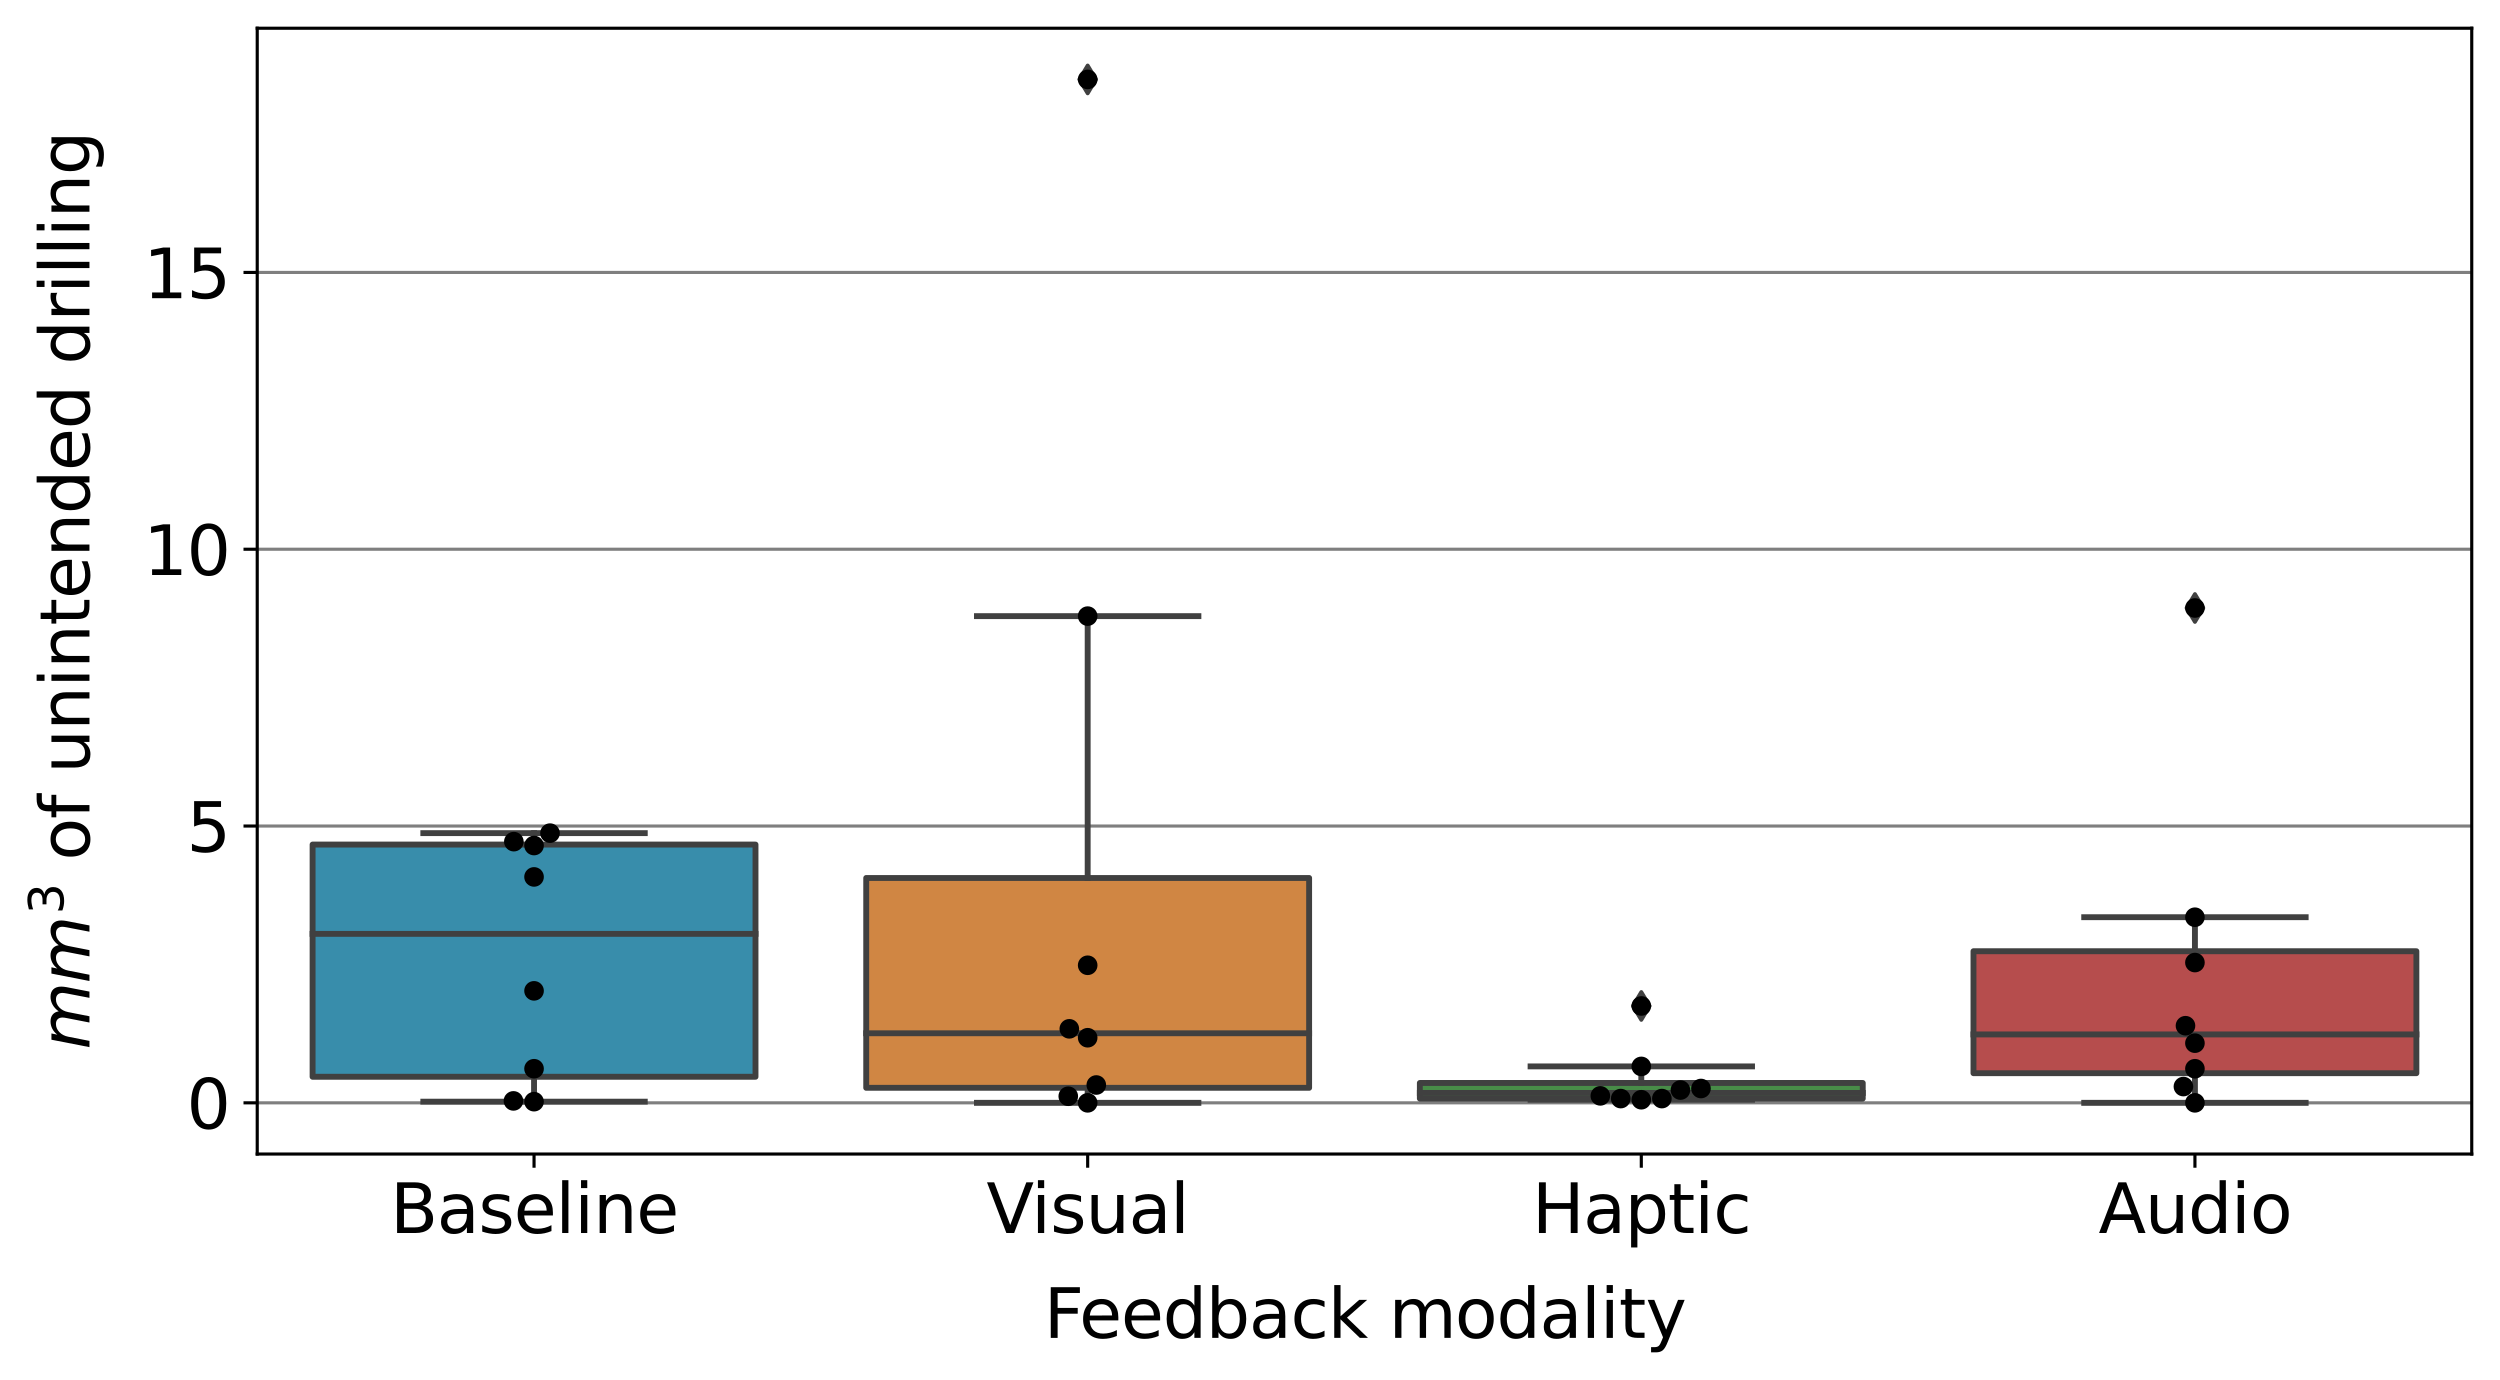 <?xml version="1.0" encoding="utf-8" standalone="no"?>
<!DOCTYPE svg PUBLIC "-//W3C//DTD SVG 1.1//EN"
  "http://www.w3.org/Graphics/SVG/1.1/DTD/svg11.dtd">
<svg xmlns:xlink="http://www.w3.org/1999/xlink" width="636.998pt" height="351.688pt" viewBox="0 0 636.998 351.688" xmlns="http://www.w3.org/2000/svg" version="1.1">
 <defs>
  <style type="text/css">*{stroke-linejoin: round; stroke-linecap: butt}</style>
 </defs>
 <g id="figure_1">
  <g id="patch_1">
   <path d="M 0 351.688 
L 636.998 351.688 
L 636.998 0 
L 0 0 
L 0 351.688 
z
" style="fill: none"/>
  </g>
  <g id="axes_1">
   <g id="patch_2">
    <path d="M 65.542 294.04 
L 629.798 294.04 
L 629.798 7.2 
L 65.542 7.2 
L 65.542 294.04 
z
" style="fill: none"/>
   </g>
   <g id="patch_3">
    <path d="M 79.649 274.362 
L 192.5 274.362 
L 192.5 215.194 
L 79.649 215.194 
L 79.649 274.362 
z
" clip-path="url(#p551e5654dd)" style="fill: #388dab; stroke: #404040; stroke-width: 1.5; stroke-linejoin: miter"/>
   </g>
   <g id="patch_4">
    <path d="M 220.713 277.176 
L 333.564 277.176 
L 333.564 223.71 
L 220.713 223.71 
L 220.713 277.176 
z
" clip-path="url(#p551e5654dd)" style="fill: #d08643; stroke: #404040; stroke-width: 1.5; stroke-linejoin: miter"/>
   </g>
   <g id="patch_5">
    <path d="M 361.777 279.916 
L 474.628 279.916 
L 474.628 275.942 
L 361.777 275.942 
L 361.777 279.916 
z
" clip-path="url(#p551e5654dd)" style="fill: #488c48; stroke: #404040; stroke-width: 1.5; stroke-linejoin: miter"/>
   </g>
   <g id="patch_6">
    <path d="M 502.841 273.448 
L 615.692 273.448 
L 615.692 242.371 
L 502.841 242.371 
L 502.841 273.448 
z
" clip-path="url(#p551e5654dd)" style="fill: #b64d4d; stroke: #404040; stroke-width: 1.5; stroke-linejoin: miter"/>
   </g>
   <g id="matplotlib.axis_1">
    <g id="xtick_1">
     <g id="line2d_1">
      <defs>
       <path id="m217849fde5" d="M 0 0 
L 0 3.5 
" style="stroke: #000000; stroke-width: 0.8"/>
      </defs>
      <g>
       <use xlink:href="#m217849fde5" x="136.074" y="294.04" style="stroke: #000000; stroke-width: 0.8"/>
      </g>
     </g>
     <g id="text_1">
      <!-- Baseline -->
      <g transform="translate(99.442 314.17) scale(0.173 -0.173)">
       <defs>
        <path id="DejaVuSans-42" d="M 1259 2228 
L 1259 519 
L 2272 519 
Q 2781 519 3026 730 
Q 3272 941 3272 1375 
Q 3272 1813 3026 2020 
Q 2781 2228 2272 2228 
L 1259 2228 
z
M 1259 4147 
L 1259 2741 
L 2194 2741 
Q 2656 2741 2882 2914 
Q 3109 3088 3109 3444 
Q 3109 3797 2882 3972 
Q 2656 4147 2194 4147 
L 1259 4147 
z
M 628 4666 
L 2241 4666 
Q 2963 4666 3353 4366 
Q 3744 4066 3744 3513 
Q 3744 3084 3544 2831 
Q 3344 2578 2956 2516 
Q 3422 2416 3680 2098 
Q 3938 1781 3938 1306 
Q 3938 681 3513 340 
Q 3088 0 2303 0 
L 628 0 
L 628 4666 
z
" transform="scale(0.016)"/>
        <path id="DejaVuSans-61" d="M 2194 1759 
Q 1497 1759 1228 1600 
Q 959 1441 959 1056 
Q 959 750 1161 570 
Q 1363 391 1709 391 
Q 2188 391 2477 730 
Q 2766 1069 2766 1631 
L 2766 1759 
L 2194 1759 
z
M 3341 1997 
L 3341 0 
L 2766 0 
L 2766 531 
Q 2569 213 2275 61 
Q 1981 -91 1556 -91 
Q 1019 -91 701 211 
Q 384 513 384 1019 
Q 384 1609 779 1909 
Q 1175 2209 1959 2209 
L 2766 2209 
L 2766 2266 
Q 2766 2663 2505 2880 
Q 2244 3097 1772 3097 
Q 1472 3097 1187 3025 
Q 903 2953 641 2809 
L 641 3341 
Q 956 3463 1253 3523 
Q 1550 3584 1831 3584 
Q 2591 3584 2966 3190 
Q 3341 2797 3341 1997 
z
" transform="scale(0.016)"/>
        <path id="DejaVuSans-73" d="M 2834 3397 
L 2834 2853 
Q 2591 2978 2328 3040 
Q 2066 3103 1784 3103 
Q 1356 3103 1142 2972 
Q 928 2841 928 2578 
Q 928 2378 1081 2264 
Q 1234 2150 1697 2047 
L 1894 2003 
Q 2506 1872 2764 1633 
Q 3022 1394 3022 966 
Q 3022 478 2636 193 
Q 2250 -91 1575 -91 
Q 1294 -91 989 -36 
Q 684 19 347 128 
L 347 722 
Q 666 556 975 473 
Q 1284 391 1588 391 
Q 1994 391 2212 530 
Q 2431 669 2431 922 
Q 2431 1156 2273 1281 
Q 2116 1406 1581 1522 
L 1381 1569 
Q 847 1681 609 1914 
Q 372 2147 372 2553 
Q 372 3047 722 3315 
Q 1072 3584 1716 3584 
Q 2034 3584 2315 3537 
Q 2597 3491 2834 3397 
z
" transform="scale(0.016)"/>
        <path id="DejaVuSans-65" d="M 3597 1894 
L 3597 1613 
L 953 1613 
Q 991 1019 1311 708 
Q 1631 397 2203 397 
Q 2534 397 2845 478 
Q 3156 559 3463 722 
L 3463 178 
Q 3153 47 2828 -22 
Q 2503 -91 2169 -91 
Q 1331 -91 842 396 
Q 353 884 353 1716 
Q 353 2575 817 3079 
Q 1281 3584 2069 3584 
Q 2775 3584 3186 3129 
Q 3597 2675 3597 1894 
z
M 3022 2063 
Q 3016 2534 2758 2815 
Q 2500 3097 2075 3097 
Q 1594 3097 1305 2825 
Q 1016 2553 972 2059 
L 3022 2063 
z
" transform="scale(0.016)"/>
        <path id="DejaVuSans-6c" d="M 603 4863 
L 1178 4863 
L 1178 0 
L 603 0 
L 603 4863 
z
" transform="scale(0.016)"/>
        <path id="DejaVuSans-69" d="M 603 3500 
L 1178 3500 
L 1178 0 
L 603 0 
L 603 3500 
z
M 603 4863 
L 1178 4863 
L 1178 4134 
L 603 4134 
L 603 4863 
z
" transform="scale(0.016)"/>
        <path id="DejaVuSans-6e" d="M 3513 2113 
L 3513 0 
L 2938 0 
L 2938 2094 
Q 2938 2591 2744 2837 
Q 2550 3084 2163 3084 
Q 1697 3084 1428 2787 
Q 1159 2491 1159 1978 
L 1159 0 
L 581 0 
L 581 3500 
L 1159 3500 
L 1159 2956 
Q 1366 3272 1645 3428 
Q 1925 3584 2291 3584 
Q 2894 3584 3203 3211 
Q 3513 2838 3513 2113 
z
" transform="scale(0.016)"/>
       </defs>
       <use xlink:href="#DejaVuSans-42"/>
       <use xlink:href="#DejaVuSans-61" x="68.604"/>
       <use xlink:href="#DejaVuSans-73" x="129.883"/>
       <use xlink:href="#DejaVuSans-65" x="181.982"/>
       <use xlink:href="#DejaVuSans-6c" x="243.506"/>
       <use xlink:href="#DejaVuSans-69" x="271.289"/>
       <use xlink:href="#DejaVuSans-6e" x="299.072"/>
       <use xlink:href="#DejaVuSans-65" x="362.451"/>
      </g>
     </g>
    </g>
    <g id="xtick_2">
     <g id="line2d_2">
      <g>
       <use xlink:href="#m217849fde5" x="277.138" y="294.04" style="stroke: #000000; stroke-width: 0.8"/>
      </g>
     </g>
     <g id="text_2">
      <!-- Visual -->
      <g transform="translate(251.351 314.17) scale(0.173 -0.173)">
       <defs>
        <path id="DejaVuSans-56" d="M 1831 0 
L 50 4666 
L 709 4666 
L 2188 738 
L 3669 4666 
L 4325 4666 
L 2547 0 
L 1831 0 
z
" transform="scale(0.016)"/>
        <path id="DejaVuSans-75" d="M 544 1381 
L 544 3500 
L 1119 3500 
L 1119 1403 
Q 1119 906 1312 657 
Q 1506 409 1894 409 
Q 2359 409 2629 706 
Q 2900 1003 2900 1516 
L 2900 3500 
L 3475 3500 
L 3475 0 
L 2900 0 
L 2900 538 
Q 2691 219 2414 64 
Q 2138 -91 1772 -91 
Q 1169 -91 856 284 
Q 544 659 544 1381 
z
M 1991 3584 
L 1991 3584 
z
" transform="scale(0.016)"/>
       </defs>
       <use xlink:href="#DejaVuSans-56"/>
       <use xlink:href="#DejaVuSans-69" x="66.158"/>
       <use xlink:href="#DejaVuSans-73" x="93.941"/>
       <use xlink:href="#DejaVuSans-75" x="146.041"/>
       <use xlink:href="#DejaVuSans-61" x="209.42"/>
       <use xlink:href="#DejaVuSans-6c" x="270.699"/>
      </g>
     </g>
    </g>
    <g id="xtick_3">
     <g id="line2d_3">
      <g>
       <use xlink:href="#m217849fde5" x="418.202" y="294.04" style="stroke: #000000; stroke-width: 0.8"/>
      </g>
     </g>
     <g id="text_3">
      <!-- Haptic -->
      <g transform="translate(390.387 314.17) scale(0.173 -0.173)">
       <defs>
        <path id="DejaVuSans-48" d="M 628 4666 
L 1259 4666 
L 1259 2753 
L 3553 2753 
L 3553 4666 
L 4184 4666 
L 4184 0 
L 3553 0 
L 3553 2222 
L 1259 2222 
L 1259 0 
L 628 0 
L 628 4666 
z
" transform="scale(0.016)"/>
        <path id="DejaVuSans-70" d="M 1159 525 
L 1159 -1331 
L 581 -1331 
L 581 3500 
L 1159 3500 
L 1159 2969 
Q 1341 3281 1617 3432 
Q 1894 3584 2278 3584 
Q 2916 3584 3314 3078 
Q 3713 2572 3713 1747 
Q 3713 922 3314 415 
Q 2916 -91 2278 -91 
Q 1894 -91 1617 61 
Q 1341 213 1159 525 
z
M 3116 1747 
Q 3116 2381 2855 2742 
Q 2594 3103 2138 3103 
Q 1681 3103 1420 2742 
Q 1159 2381 1159 1747 
Q 1159 1113 1420 752 
Q 1681 391 2138 391 
Q 2594 391 2855 752 
Q 3116 1113 3116 1747 
z
" transform="scale(0.016)"/>
        <path id="DejaVuSans-74" d="M 1172 4494 
L 1172 3500 
L 2356 3500 
L 2356 3053 
L 1172 3053 
L 1172 1153 
Q 1172 725 1289 603 
Q 1406 481 1766 481 
L 2356 481 
L 2356 0 
L 1766 0 
Q 1100 0 847 248 
Q 594 497 594 1153 
L 594 3053 
L 172 3053 
L 172 3500 
L 594 3500 
L 594 4494 
L 1172 4494 
z
" transform="scale(0.016)"/>
        <path id="DejaVuSans-63" d="M 3122 3366 
L 3122 2828 
Q 2878 2963 2633 3030 
Q 2388 3097 2138 3097 
Q 1578 3097 1268 2742 
Q 959 2388 959 1747 
Q 959 1106 1268 751 
Q 1578 397 2138 397 
Q 2388 397 2633 464 
Q 2878 531 3122 666 
L 3122 134 
Q 2881 22 2623 -34 
Q 2366 -91 2075 -91 
Q 1284 -91 818 406 
Q 353 903 353 1747 
Q 353 2603 823 3093 
Q 1294 3584 2113 3584 
Q 2378 3584 2631 3529 
Q 2884 3475 3122 3366 
z
" transform="scale(0.016)"/>
       </defs>
       <use xlink:href="#DejaVuSans-48"/>
       <use xlink:href="#DejaVuSans-61" x="75.195"/>
       <use xlink:href="#DejaVuSans-70" x="136.475"/>
       <use xlink:href="#DejaVuSans-74" x="199.951"/>
       <use xlink:href="#DejaVuSans-69" x="239.16"/>
       <use xlink:href="#DejaVuSans-63" x="266.943"/>
      </g>
     </g>
    </g>
    <g id="xtick_4">
     <g id="line2d_4">
      <g>
       <use xlink:href="#m217849fde5" x="559.266" y="294.04" style="stroke: #000000; stroke-width: 0.8"/>
      </g>
     </g>
     <g id="text_4">
      <!-- Audio -->
      <g transform="translate(534.709 314.17) scale(0.173 -0.173)">
       <defs>
        <path id="DejaVuSans-41" d="M 2188 4044 
L 1331 1722 
L 3047 1722 
L 2188 4044 
z
M 1831 4666 
L 2547 4666 
L 4325 0 
L 3669 0 
L 3244 1197 
L 1141 1197 
L 716 0 
L 50 0 
L 1831 4666 
z
" transform="scale(0.016)"/>
        <path id="DejaVuSans-64" d="M 2906 2969 
L 2906 4863 
L 3481 4863 
L 3481 0 
L 2906 0 
L 2906 525 
Q 2725 213 2448 61 
Q 2172 -91 1784 -91 
Q 1150 -91 751 415 
Q 353 922 353 1747 
Q 353 2572 751 3078 
Q 1150 3584 1784 3584 
Q 2172 3584 2448 3432 
Q 2725 3281 2906 2969 
z
M 947 1747 
Q 947 1113 1208 752 
Q 1469 391 1925 391 
Q 2381 391 2643 752 
Q 2906 1113 2906 1747 
Q 2906 2381 2643 2742 
Q 2381 3103 1925 3103 
Q 1469 3103 1208 2742 
Q 947 2381 947 1747 
z
" transform="scale(0.016)"/>
        <path id="DejaVuSans-6f" d="M 1959 3097 
Q 1497 3097 1228 2736 
Q 959 2375 959 1747 
Q 959 1119 1226 758 
Q 1494 397 1959 397 
Q 2419 397 2687 759 
Q 2956 1122 2956 1747 
Q 2956 2369 2687 2733 
Q 2419 3097 1959 3097 
z
M 1959 3584 
Q 2709 3584 3137 3096 
Q 3566 2609 3566 1747 
Q 3566 888 3137 398 
Q 2709 -91 1959 -91 
Q 1206 -91 779 398 
Q 353 888 353 1747 
Q 353 2609 779 3096 
Q 1206 3584 1959 3584 
z
" transform="scale(0.016)"/>
       </defs>
       <use xlink:href="#DejaVuSans-41"/>
       <use xlink:href="#DejaVuSans-75" x="68.408"/>
       <use xlink:href="#DejaVuSans-64" x="131.787"/>
       <use xlink:href="#DejaVuSans-69" x="195.264"/>
       <use xlink:href="#DejaVuSans-6f" x="223.047"/>
      </g>
     </g>
    </g>
    <g id="text_5">
     <!-- Feedback modality -->
     <g transform="translate(265.995 340.894) scale(0.173 -0.173)">
      <defs>
       <path id="DejaVuSans-46" d="M 628 4666 
L 3309 4666 
L 3309 4134 
L 1259 4134 
L 1259 2759 
L 3109 2759 
L 3109 2228 
L 1259 2228 
L 1259 0 
L 628 0 
L 628 4666 
z
" transform="scale(0.016)"/>
       <path id="DejaVuSans-62" d="M 3116 1747 
Q 3116 2381 2855 2742 
Q 2594 3103 2138 3103 
Q 1681 3103 1420 2742 
Q 1159 2381 1159 1747 
Q 1159 1113 1420 752 
Q 1681 391 2138 391 
Q 2594 391 2855 752 
Q 3116 1113 3116 1747 
z
M 1159 2969 
Q 1341 3281 1617 3432 
Q 1894 3584 2278 3584 
Q 2916 3584 3314 3078 
Q 3713 2572 3713 1747 
Q 3713 922 3314 415 
Q 2916 -91 2278 -91 
Q 1894 -91 1617 61 
Q 1341 213 1159 525 
L 1159 0 
L 581 0 
L 581 4863 
L 1159 4863 
L 1159 2969 
z
" transform="scale(0.016)"/>
       <path id="DejaVuSans-6b" d="M 581 4863 
L 1159 4863 
L 1159 1991 
L 2875 3500 
L 3609 3500 
L 1753 1863 
L 3688 0 
L 2938 0 
L 1159 1709 
L 1159 0 
L 581 0 
L 581 4863 
z
" transform="scale(0.016)"/>
       <path id="DejaVuSans-20" transform="scale(0.016)"/>
       <path id="DejaVuSans-6d" d="M 3328 2828 
Q 3544 3216 3844 3400 
Q 4144 3584 4550 3584 
Q 5097 3584 5394 3201 
Q 5691 2819 5691 2113 
L 5691 0 
L 5113 0 
L 5113 2094 
Q 5113 2597 4934 2840 
Q 4756 3084 4391 3084 
Q 3944 3084 3684 2787 
Q 3425 2491 3425 1978 
L 3425 0 
L 2847 0 
L 2847 2094 
Q 2847 2600 2669 2842 
Q 2491 3084 2119 3084 
Q 1678 3084 1418 2786 
Q 1159 2488 1159 1978 
L 1159 0 
L 581 0 
L 581 3500 
L 1159 3500 
L 1159 2956 
Q 1356 3278 1631 3431 
Q 1906 3584 2284 3584 
Q 2666 3584 2933 3390 
Q 3200 3197 3328 2828 
z
" transform="scale(0.016)"/>
       <path id="DejaVuSans-79" d="M 2059 -325 
Q 1816 -950 1584 -1140 
Q 1353 -1331 966 -1331 
L 506 -1331 
L 506 -850 
L 844 -850 
Q 1081 -850 1212 -737 
Q 1344 -625 1503 -206 
L 1606 56 
L 191 3500 
L 800 3500 
L 1894 763 
L 2988 3500 
L 3597 3500 
L 2059 -325 
z
" transform="scale(0.016)"/>
      </defs>
      <use xlink:href="#DejaVuSans-46"/>
      <use xlink:href="#DejaVuSans-65" x="52.02"/>
      <use xlink:href="#DejaVuSans-65" x="113.543"/>
      <use xlink:href="#DejaVuSans-64" x="175.066"/>
      <use xlink:href="#DejaVuSans-62" x="238.543"/>
      <use xlink:href="#DejaVuSans-61" x="302.02"/>
      <use xlink:href="#DejaVuSans-63" x="363.299"/>
      <use xlink:href="#DejaVuSans-6b" x="418.279"/>
      <use xlink:href="#DejaVuSans-20" x="476.189"/>
      <use xlink:href="#DejaVuSans-6d" x="507.977"/>
      <use xlink:href="#DejaVuSans-6f" x="605.389"/>
      <use xlink:href="#DejaVuSans-64" x="666.57"/>
      <use xlink:href="#DejaVuSans-61" x="730.047"/>
      <use xlink:href="#DejaVuSans-6c" x="791.326"/>
      <use xlink:href="#DejaVuSans-69" x="819.109"/>
      <use xlink:href="#DejaVuSans-74" x="846.893"/>
      <use xlink:href="#DejaVuSans-79" x="886.102"/>
     </g>
    </g>
   </g>
   <g id="matplotlib.axis_2">
    <g id="ytick_1">
     <g id="line2d_5">
      <path d="M 65.542 281.002 
L 629.798 281.002 
" clip-path="url(#p551e5654dd)" style="fill: none; stroke: #000000; stroke-opacity: 0.5; stroke-width: 0.8; stroke-linecap: square"/>
     </g>
     <g id="line2d_6">
      <defs>
       <path id="m6c6a43b3b7" d="M 0 0 
L -3.5 0 
" style="stroke: #000000; stroke-width: 0.8"/>
      </defs>
      <g>
       <use xlink:href="#m6c6a43b3b7" x="65.542" y="281.002" style="stroke: #000000; stroke-width: 0.8"/>
      </g>
     </g>
     <g id="text_6">
      <!-- 0 -->
      <g transform="translate(47.548 287.567) scale(0.173 -0.173)">
       <defs>
        <path id="DejaVuSans-30" d="M 2034 4250 
Q 1547 4250 1301 3770 
Q 1056 3291 1056 2328 
Q 1056 1369 1301 889 
Q 1547 409 2034 409 
Q 2525 409 2770 889 
Q 3016 1369 3016 2328 
Q 3016 3291 2770 3770 
Q 2525 4250 2034 4250 
z
M 2034 4750 
Q 2819 4750 3233 4129 
Q 3647 3509 3647 2328 
Q 3647 1150 3233 529 
Q 2819 -91 2034 -91 
Q 1250 -91 836 529 
Q 422 1150 422 2328 
Q 422 3509 836 4129 
Q 1250 4750 2034 4750 
z
" transform="scale(0.016)"/>
       </defs>
       <use xlink:href="#DejaVuSans-30"/>
      </g>
     </g>
    </g>
    <g id="ytick_2">
     <g id="line2d_7">
      <path d="M 65.542 210.476 
L 629.798 210.476 
" clip-path="url(#p551e5654dd)" style="fill: none; stroke: #000000; stroke-opacity: 0.5; stroke-width: 0.8; stroke-linecap: square"/>
     </g>
     <g id="line2d_8">
      <g>
       <use xlink:href="#m6c6a43b3b7" x="65.542" y="210.476" style="stroke: #000000; stroke-width: 0.8"/>
      </g>
     </g>
     <g id="text_7">
      <!-- 5 -->
      <g transform="translate(47.548 217.041) scale(0.173 -0.173)">
       <defs>
        <path id="DejaVuSans-35" d="M 691 4666 
L 3169 4666 
L 3169 4134 
L 1269 4134 
L 1269 2991 
Q 1406 3038 1543 3061 
Q 1681 3084 1819 3084 
Q 2600 3084 3056 2656 
Q 3513 2228 3513 1497 
Q 3513 744 3044 326 
Q 2575 -91 1722 -91 
Q 1428 -91 1123 -41 
Q 819 9 494 109 
L 494 744 
Q 775 591 1075 516 
Q 1375 441 1709 441 
Q 2250 441 2565 725 
Q 2881 1009 2881 1497 
Q 2881 1984 2565 2268 
Q 2250 2553 1709 2553 
Q 1456 2553 1204 2497 
Q 953 2441 691 2322 
L 691 4666 
z
" transform="scale(0.016)"/>
       </defs>
       <use xlink:href="#DejaVuSans-35"/>
      </g>
     </g>
    </g>
    <g id="ytick_3">
     <g id="line2d_9">
      <path d="M 65.542 139.949 
L 629.798 139.949 
" clip-path="url(#p551e5654dd)" style="fill: none; stroke: #000000; stroke-opacity: 0.5; stroke-width: 0.8; stroke-linecap: square"/>
     </g>
     <g id="line2d_10">
      <g>
       <use xlink:href="#m6c6a43b3b7" x="65.542" y="139.949" style="stroke: #000000; stroke-width: 0.8"/>
      </g>
     </g>
     <g id="text_8">
      <!-- 10 -->
      <g transform="translate(36.554 146.514) scale(0.173 -0.173)">
       <defs>
        <path id="DejaVuSans-31" d="M 794 531 
L 1825 531 
L 1825 4091 
L 703 3866 
L 703 4441 
L 1819 4666 
L 2450 4666 
L 2450 531 
L 3481 531 
L 3481 0 
L 794 0 
L 794 531 
z
" transform="scale(0.016)"/>
       </defs>
       <use xlink:href="#DejaVuSans-31"/>
       <use xlink:href="#DejaVuSans-30" x="63.623"/>
      </g>
     </g>
    </g>
    <g id="ytick_4">
     <g id="line2d_11">
      <path d="M 65.542 69.423 
L 629.798 69.423 
" clip-path="url(#p551e5654dd)" style="fill: none; stroke: #000000; stroke-opacity: 0.5; stroke-width: 0.8; stroke-linecap: square"/>
     </g>
     <g id="line2d_12">
      <g>
       <use xlink:href="#m6c6a43b3b7" x="65.542" y="69.423" style="stroke: #000000; stroke-width: 0.8"/>
      </g>
     </g>
     <g id="text_9">
      <!-- 15 -->
      <g transform="translate(36.554 75.988) scale(0.173 -0.173)">
       <use xlink:href="#DejaVuSans-31"/>
       <use xlink:href="#DejaVuSans-35" x="63.623"/>
      </g>
     </g>
    </g>
    <g id="text_10">
     <!-- $mm^3$ of unintended drilling -->
     <g transform="translate(22.925 267.433) rotate(-90) scale(0.173 -0.173)">
      <defs>
       <path id="DejaVuSans-Oblique-6d" d="M 5747 2113 
L 5338 0 
L 4763 0 
L 5166 2094 
Q 5191 2228 5203 2325 
Q 5216 2422 5216 2491 
Q 5216 2772 5059 2928 
Q 4903 3084 4622 3084 
Q 4203 3084 3875 2770 
Q 3547 2456 3450 1953 
L 3066 0 
L 2491 0 
L 2900 2094 
Q 2925 2209 2937 2307 
Q 2950 2406 2950 2484 
Q 2950 2769 2794 2926 
Q 2638 3084 2363 3084 
Q 1938 3084 1609 2770 
Q 1281 2456 1184 1953 
L 800 0 
L 225 0 
L 909 3500 
L 1484 3500 
L 1375 2956 
Q 1609 3263 1923 3423 
Q 2238 3584 2597 3584 
Q 2978 3584 3223 3384 
Q 3469 3184 3519 2828 
Q 3781 3197 4126 3390 
Q 4472 3584 4856 3584 
Q 5306 3584 5551 3325 
Q 5797 3066 5797 2591 
Q 5797 2488 5784 2364 
Q 5772 2241 5747 2113 
z
" transform="scale(0.016)"/>
       <path id="DejaVuSans-33" d="M 2597 2516 
Q 3050 2419 3304 2112 
Q 3559 1806 3559 1356 
Q 3559 666 3084 287 
Q 2609 -91 1734 -91 
Q 1441 -91 1130 -33 
Q 819 25 488 141 
L 488 750 
Q 750 597 1062 519 
Q 1375 441 1716 441 
Q 2309 441 2620 675 
Q 2931 909 2931 1356 
Q 2931 1769 2642 2001 
Q 2353 2234 1838 2234 
L 1294 2234 
L 1294 2753 
L 1863 2753 
Q 2328 2753 2575 2939 
Q 2822 3125 2822 3475 
Q 2822 3834 2567 4026 
Q 2313 4219 1838 4219 
Q 1578 4219 1281 4162 
Q 984 4106 628 3988 
L 628 4550 
Q 988 4650 1302 4700 
Q 1616 4750 1894 4750 
Q 2613 4750 3031 4423 
Q 3450 4097 3450 3541 
Q 3450 3153 3228 2886 
Q 3006 2619 2597 2516 
z
" transform="scale(0.016)"/>
       <path id="DejaVuSans-66" d="M 2375 4863 
L 2375 4384 
L 1825 4384 
Q 1516 4384 1395 4259 
Q 1275 4134 1275 3809 
L 1275 3500 
L 2222 3500 
L 2222 3053 
L 1275 3053 
L 1275 0 
L 697 0 
L 697 3053 
L 147 3053 
L 147 3500 
L 697 3500 
L 697 3744 
Q 697 4328 969 4595 
Q 1241 4863 1831 4863 
L 2375 4863 
z
" transform="scale(0.016)"/>
       <path id="DejaVuSans-72" d="M 2631 2963 
Q 2534 3019 2420 3045 
Q 2306 3072 2169 3072 
Q 1681 3072 1420 2755 
Q 1159 2438 1159 1844 
L 1159 0 
L 581 0 
L 581 3500 
L 1159 3500 
L 1159 2956 
Q 1341 3275 1631 3429 
Q 1922 3584 2338 3584 
Q 2397 3584 2469 3576 
Q 2541 3569 2628 3553 
L 2631 2963 
z
" transform="scale(0.016)"/>
       <path id="DejaVuSans-67" d="M 2906 1791 
Q 2906 2416 2648 2759 
Q 2391 3103 1925 3103 
Q 1463 3103 1205 2759 
Q 947 2416 947 1791 
Q 947 1169 1205 825 
Q 1463 481 1925 481 
Q 2391 481 2648 825 
Q 2906 1169 2906 1791 
z
M 3481 434 
Q 3481 -459 3084 -895 
Q 2688 -1331 1869 -1331 
Q 1566 -1331 1297 -1286 
Q 1028 -1241 775 -1147 
L 775 -588 
Q 1028 -725 1275 -790 
Q 1522 -856 1778 -856 
Q 2344 -856 2625 -561 
Q 2906 -266 2906 331 
L 2906 616 
Q 2728 306 2450 153 
Q 2172 0 1784 0 
Q 1141 0 747 490 
Q 353 981 353 1791 
Q 353 2603 747 3093 
Q 1141 3584 1784 3584 
Q 2172 3584 2450 3431 
Q 2728 3278 2906 2969 
L 2906 3500 
L 3481 3500 
L 3481 434 
z
" transform="scale(0.016)"/>
      </defs>
      <use xlink:href="#DejaVuSans-Oblique-6d" transform="translate(0 0.766)"/>
      <use xlink:href="#DejaVuSans-Oblique-6d" transform="translate(97.412 0.766)"/>
      <use xlink:href="#DejaVuSans-33" transform="translate(199.474 39.047) scale(0.7)"/>
      <use xlink:href="#DejaVuSans-20" transform="translate(246.745 0.766)"/>
      <use xlink:href="#DejaVuSans-6f" transform="translate(278.532 0.766)"/>
      <use xlink:href="#DejaVuSans-66" transform="translate(339.713 0.766)"/>
      <use xlink:href="#DejaVuSans-20" transform="translate(374.918 0.766)"/>
      <use xlink:href="#DejaVuSans-75" transform="translate(406.706 0.766)"/>
      <use xlink:href="#DejaVuSans-6e" transform="translate(470.084 0.766)"/>
      <use xlink:href="#DejaVuSans-69" transform="translate(533.463 0.766)"/>
      <use xlink:href="#DejaVuSans-6e" transform="translate(561.247 0.766)"/>
      <use xlink:href="#DejaVuSans-74" transform="translate(624.625 0.766)"/>
      <use xlink:href="#DejaVuSans-65" transform="translate(663.834 0.766)"/>
      <use xlink:href="#DejaVuSans-6e" transform="translate(725.358 0.766)"/>
      <use xlink:href="#DejaVuSans-64" transform="translate(788.737 0.766)"/>
      <use xlink:href="#DejaVuSans-65" transform="translate(852.213 0.766)"/>
      <use xlink:href="#DejaVuSans-64" transform="translate(913.737 0.766)"/>
      <use xlink:href="#DejaVuSans-20" transform="translate(977.213 0.766)"/>
      <use xlink:href="#DejaVuSans-64" transform="translate(1009 0.766)"/>
      <use xlink:href="#DejaVuSans-72" transform="translate(1072.477 0.766)"/>
      <use xlink:href="#DejaVuSans-69" transform="translate(1113.59 0.766)"/>
      <use xlink:href="#DejaVuSans-6c" transform="translate(1141.374 0.766)"/>
      <use xlink:href="#DejaVuSans-6c" transform="translate(1169.157 0.766)"/>
      <use xlink:href="#DejaVuSans-69" transform="translate(1196.94 0.766)"/>
      <use xlink:href="#DejaVuSans-6e" transform="translate(1224.723 0.766)"/>
      <use xlink:href="#DejaVuSans-67" transform="translate(1288.102 0.766)"/>
     </g>
    </g>
   </g>
   <g id="line2d_13">
    <path d="M 136.074 274.362 
L 136.074 280.706 
" clip-path="url(#p551e5654dd)" style="fill: none; stroke: #404040; stroke-width: 1.5; stroke-linecap: square"/>
   </g>
   <g id="line2d_14">
    <path d="M 136.074 215.194 
L 136.074 212.281 
" clip-path="url(#p551e5654dd)" style="fill: none; stroke: #404040; stroke-width: 1.5; stroke-linecap: square"/>
   </g>
   <g id="line2d_15">
    <path d="M 107.862 280.706 
L 164.287 280.706 
" clip-path="url(#p551e5654dd)" style="fill: none; stroke: #404040; stroke-width: 1.5; stroke-linecap: square"/>
   </g>
   <g id="line2d_16">
    <path d="M 107.862 212.281 
L 164.287 212.281 
" clip-path="url(#p551e5654dd)" style="fill: none; stroke: #404040; stroke-width: 1.5; stroke-linecap: square"/>
   </g>
   <g id="line2d_17"/>
   <g id="line2d_18">
    <path d="M 277.138 277.176 
L 277.138 281.002 
" clip-path="url(#p551e5654dd)" style="fill: none; stroke: #404040; stroke-width: 1.5; stroke-linecap: square"/>
   </g>
   <g id="line2d_19">
    <path d="M 277.138 223.71 
L 277.138 156.989 
" clip-path="url(#p551e5654dd)" style="fill: none; stroke: #404040; stroke-width: 1.5; stroke-linecap: square"/>
   </g>
   <g id="line2d_20">
    <path d="M 248.926 281.002 
L 305.351 281.002 
" clip-path="url(#p551e5654dd)" style="fill: none; stroke: #404040; stroke-width: 1.5; stroke-linecap: square"/>
   </g>
   <g id="line2d_21">
    <path d="M 248.926 156.989 
L 305.351 156.989 
" clip-path="url(#p551e5654dd)" style="fill: none; stroke: #404040; stroke-width: 1.5; stroke-linecap: square"/>
   </g>
   <g id="line2d_22">
    <defs>
     <path id="m8296437d45" d="M -0 3.536 
L 2.121 0 
L -0 -3.536 
L -2.121 -0 
z
" style="stroke: #404040; stroke-linejoin: miter"/>
    </defs>
    <g clip-path="url(#p551e5654dd)">
     <use xlink:href="#m8296437d45" x="277.138" y="20.238" style="fill: #404040; stroke: #404040; stroke-linejoin: miter"/>
    </g>
   </g>
   <g id="line2d_23">
    <path d="M 418.202 279.916 
L 418.202 280.212 
" clip-path="url(#p551e5654dd)" style="fill: none; stroke: #404040; stroke-width: 1.5; stroke-linecap: square"/>
   </g>
   <g id="line2d_24">
    <path d="M 418.202 275.942 
L 418.202 271.721 
" clip-path="url(#p551e5654dd)" style="fill: none; stroke: #404040; stroke-width: 1.5; stroke-linecap: square"/>
   </g>
   <g id="line2d_25">
    <path d="M 389.99 280.212 
L 446.415 280.212 
" clip-path="url(#p551e5654dd)" style="fill: none; stroke: #404040; stroke-width: 1.5; stroke-linecap: square"/>
   </g>
   <g id="line2d_26">
    <path d="M 389.99 271.721 
L 446.415 271.721 
" clip-path="url(#p551e5654dd)" style="fill: none; stroke: #404040; stroke-width: 1.5; stroke-linecap: square"/>
   </g>
   <g id="line2d_27">
    <g clip-path="url(#p551e5654dd)">
     <use xlink:href="#m8296437d45" x="418.202" y="256.318" style="fill: #404040; stroke: #404040; stroke-linejoin: miter"/>
    </g>
   </g>
   <g id="line2d_28">
    <path d="M 559.266 273.448 
L 559.266 281.002 
" clip-path="url(#p551e5654dd)" style="fill: none; stroke: #404040; stroke-width: 1.5; stroke-linecap: square"/>
   </g>
   <g id="line2d_29">
    <path d="M 559.266 242.371 
L 559.266 233.707 
" clip-path="url(#p551e5654dd)" style="fill: none; stroke: #404040; stroke-width: 1.5; stroke-linecap: square"/>
   </g>
   <g id="line2d_30">
    <path d="M 531.054 281.002 
L 587.479 281.002 
" clip-path="url(#p551e5654dd)" style="fill: none; stroke: #404040; stroke-width: 1.5; stroke-linecap: square"/>
   </g>
   <g id="line2d_31">
    <path d="M 531.054 233.707 
L 587.479 233.707 
" clip-path="url(#p551e5654dd)" style="fill: none; stroke: #404040; stroke-width: 1.5; stroke-linecap: square"/>
   </g>
   <g id="line2d_32">
    <g clip-path="url(#p551e5654dd)">
     <use xlink:href="#m8296437d45" x="559.266" y="154.915" style="fill: #404040; stroke: #404040; stroke-linejoin: miter"/>
    </g>
   </g>
   <g id="line2d_33">
    <path d="M 79.649 237.953 
L 192.5 237.953 
" clip-path="url(#p551e5654dd)" style="fill: none; stroke: #404040; stroke-width: 1.5; stroke-linecap: square"/>
   </g>
   <g id="line2d_34">
    <path d="M 220.713 263.279 
L 333.564 263.279 
" clip-path="url(#p551e5654dd)" style="fill: none; stroke: #404040; stroke-width: 1.5; stroke-linecap: square"/>
   </g>
   <g id="line2d_35">
    <path d="M 361.777 278.484 
L 474.628 278.484 
" clip-path="url(#p551e5654dd)" style="fill: none; stroke: #404040; stroke-width: 1.5; stroke-linecap: square"/>
   </g>
   <g id="line2d_36">
    <path d="M 502.841 263.575 
L 615.692 263.575 
" clip-path="url(#p551e5654dd)" style="fill: none; stroke: #404040; stroke-width: 1.5; stroke-linecap: square"/>
   </g>
   <g id="patch_7">
    <path d="M 65.542 294.04 
L 65.542 7.2 
" style="fill: none; stroke: #000000; stroke-width: 0.8; stroke-linejoin: miter; stroke-linecap: square"/>
   </g>
   <g id="patch_8">
    <path d="M 629.798 294.04 
L 629.798 7.2 
" style="fill: none; stroke: #000000; stroke-width: 0.8; stroke-linejoin: miter; stroke-linecap: square"/>
   </g>
   <g id="patch_9">
    <path d="M 65.542 294.04 
L 629.798 294.04 
" style="fill: none; stroke: #000000; stroke-width: 0.8; stroke-linejoin: miter; stroke-linecap: square"/>
   </g>
   <g id="patch_10">
    <path d="M 65.542 7.2 
L 629.798 7.2 
" style="fill: none; stroke: #000000; stroke-width: 0.8; stroke-linejoin: miter; stroke-linecap: square"/>
   </g>
   <g id="PathCollection_1">
    <defs>
     <path id="m31531edd9a" d="M 0 2.5 
C 0.663 2.5 1.299 2.237 1.768 1.768 
C 2.237 1.299 2.5 0.663 2.5 0 
C 2.5 -0.663 2.237 -1.299 1.768 -1.768 
C 1.299 -2.237 0.663 -2.5 0 -2.5 
C -0.663 -2.5 -1.299 -2.237 -1.768 -1.768 
C -2.237 -1.299 -2.5 -0.663 -2.5 0 
C -2.5 0.663 -2.237 1.299 -1.768 1.768 
C -1.299 2.237 -0.663 2.5 0 2.5 
z
"/>
    </defs>
    <g clip-path="url(#p551e5654dd)">
     <use xlink:href="#m31531edd9a" x="140.143" y="212.281"/>
     <use xlink:href="#m31531edd9a" x="136.074" y="215.441"/>
     <use xlink:href="#m31531edd9a" x="136.074" y="272.313"/>
     <use xlink:href="#m31531edd9a" x="130.928" y="214.453"/>
     <use xlink:href="#m31531edd9a" x="136.074" y="223.438"/>
     <use xlink:href="#m31531edd9a" x="136.074" y="252.467"/>
     <use xlink:href="#m31531edd9a" x="130.828" y="280.508"/>
     <use xlink:href="#m31531edd9a" x="136.074" y="280.706"/>
    </g>
   </g>
   <g id="PathCollection_2">
    <g clip-path="url(#p551e5654dd)">
     <use xlink:href="#m31531edd9a" x="277.138" y="245.95"/>
     <use xlink:href="#m31531edd9a" x="279.334" y="276.46"/>
     <use xlink:href="#m31531edd9a" x="272.193" y="279.323"/>
     <use xlink:href="#m31531edd9a" x="277.138" y="281.002"/>
     <use xlink:href="#m31531edd9a" x="277.138" y="20.238"/>
     <use xlink:href="#m31531edd9a" x="277.138" y="156.989"/>
     <use xlink:href="#m31531edd9a" x="272.461" y="262.143"/>
     <use xlink:href="#m31531edd9a" x="277.138" y="264.414"/>
    </g>
   </g>
   <g id="PathCollection_3">
    <g clip-path="url(#p551e5654dd)">
     <use xlink:href="#m31531edd9a" x="418.202" y="256.318"/>
     <use xlink:href="#m31531edd9a" x="433.405" y="277.349"/>
     <use xlink:href="#m31531edd9a" x="412.962" y="279.916"/>
     <use xlink:href="#m31531edd9a" x="428.172" y="277.744"/>
     <use xlink:href="#m31531edd9a" x="407.762" y="279.225"/>
     <use xlink:href="#m31531edd9a" x="418.202" y="271.721"/>
     <use xlink:href="#m31531edd9a" x="418.202" y="280.212"/>
     <use xlink:href="#m31531edd9a" x="423.443" y="279.916"/>
    </g>
   </g>
   <g id="PathCollection_4">
    <g clip-path="url(#p551e5654dd)">
     <use xlink:href="#m31531edd9a" x="559.266" y="154.915"/>
     <use xlink:href="#m31531edd9a" x="559.266" y="272.313"/>
     <use xlink:href="#m31531edd9a" x="556.333" y="276.855"/>
     <use xlink:href="#m31531edd9a" x="556.859" y="261.353"/>
     <use xlink:href="#m31531edd9a" x="559.266" y="265.796"/>
     <use xlink:href="#m31531edd9a" x="559.266" y="233.707"/>
     <use xlink:href="#m31531edd9a" x="559.266" y="245.259"/>
     <use xlink:href="#m31531edd9a" x="559.266" y="281.002"/>
    </g>
   </g>
  </g>
 </g>
 <defs>
  <clipPath id="p551e5654dd">
   <rect x="65.542" y="7.2" width="564.256" height="286.84"/>
  </clipPath>
 </defs>
</svg>

